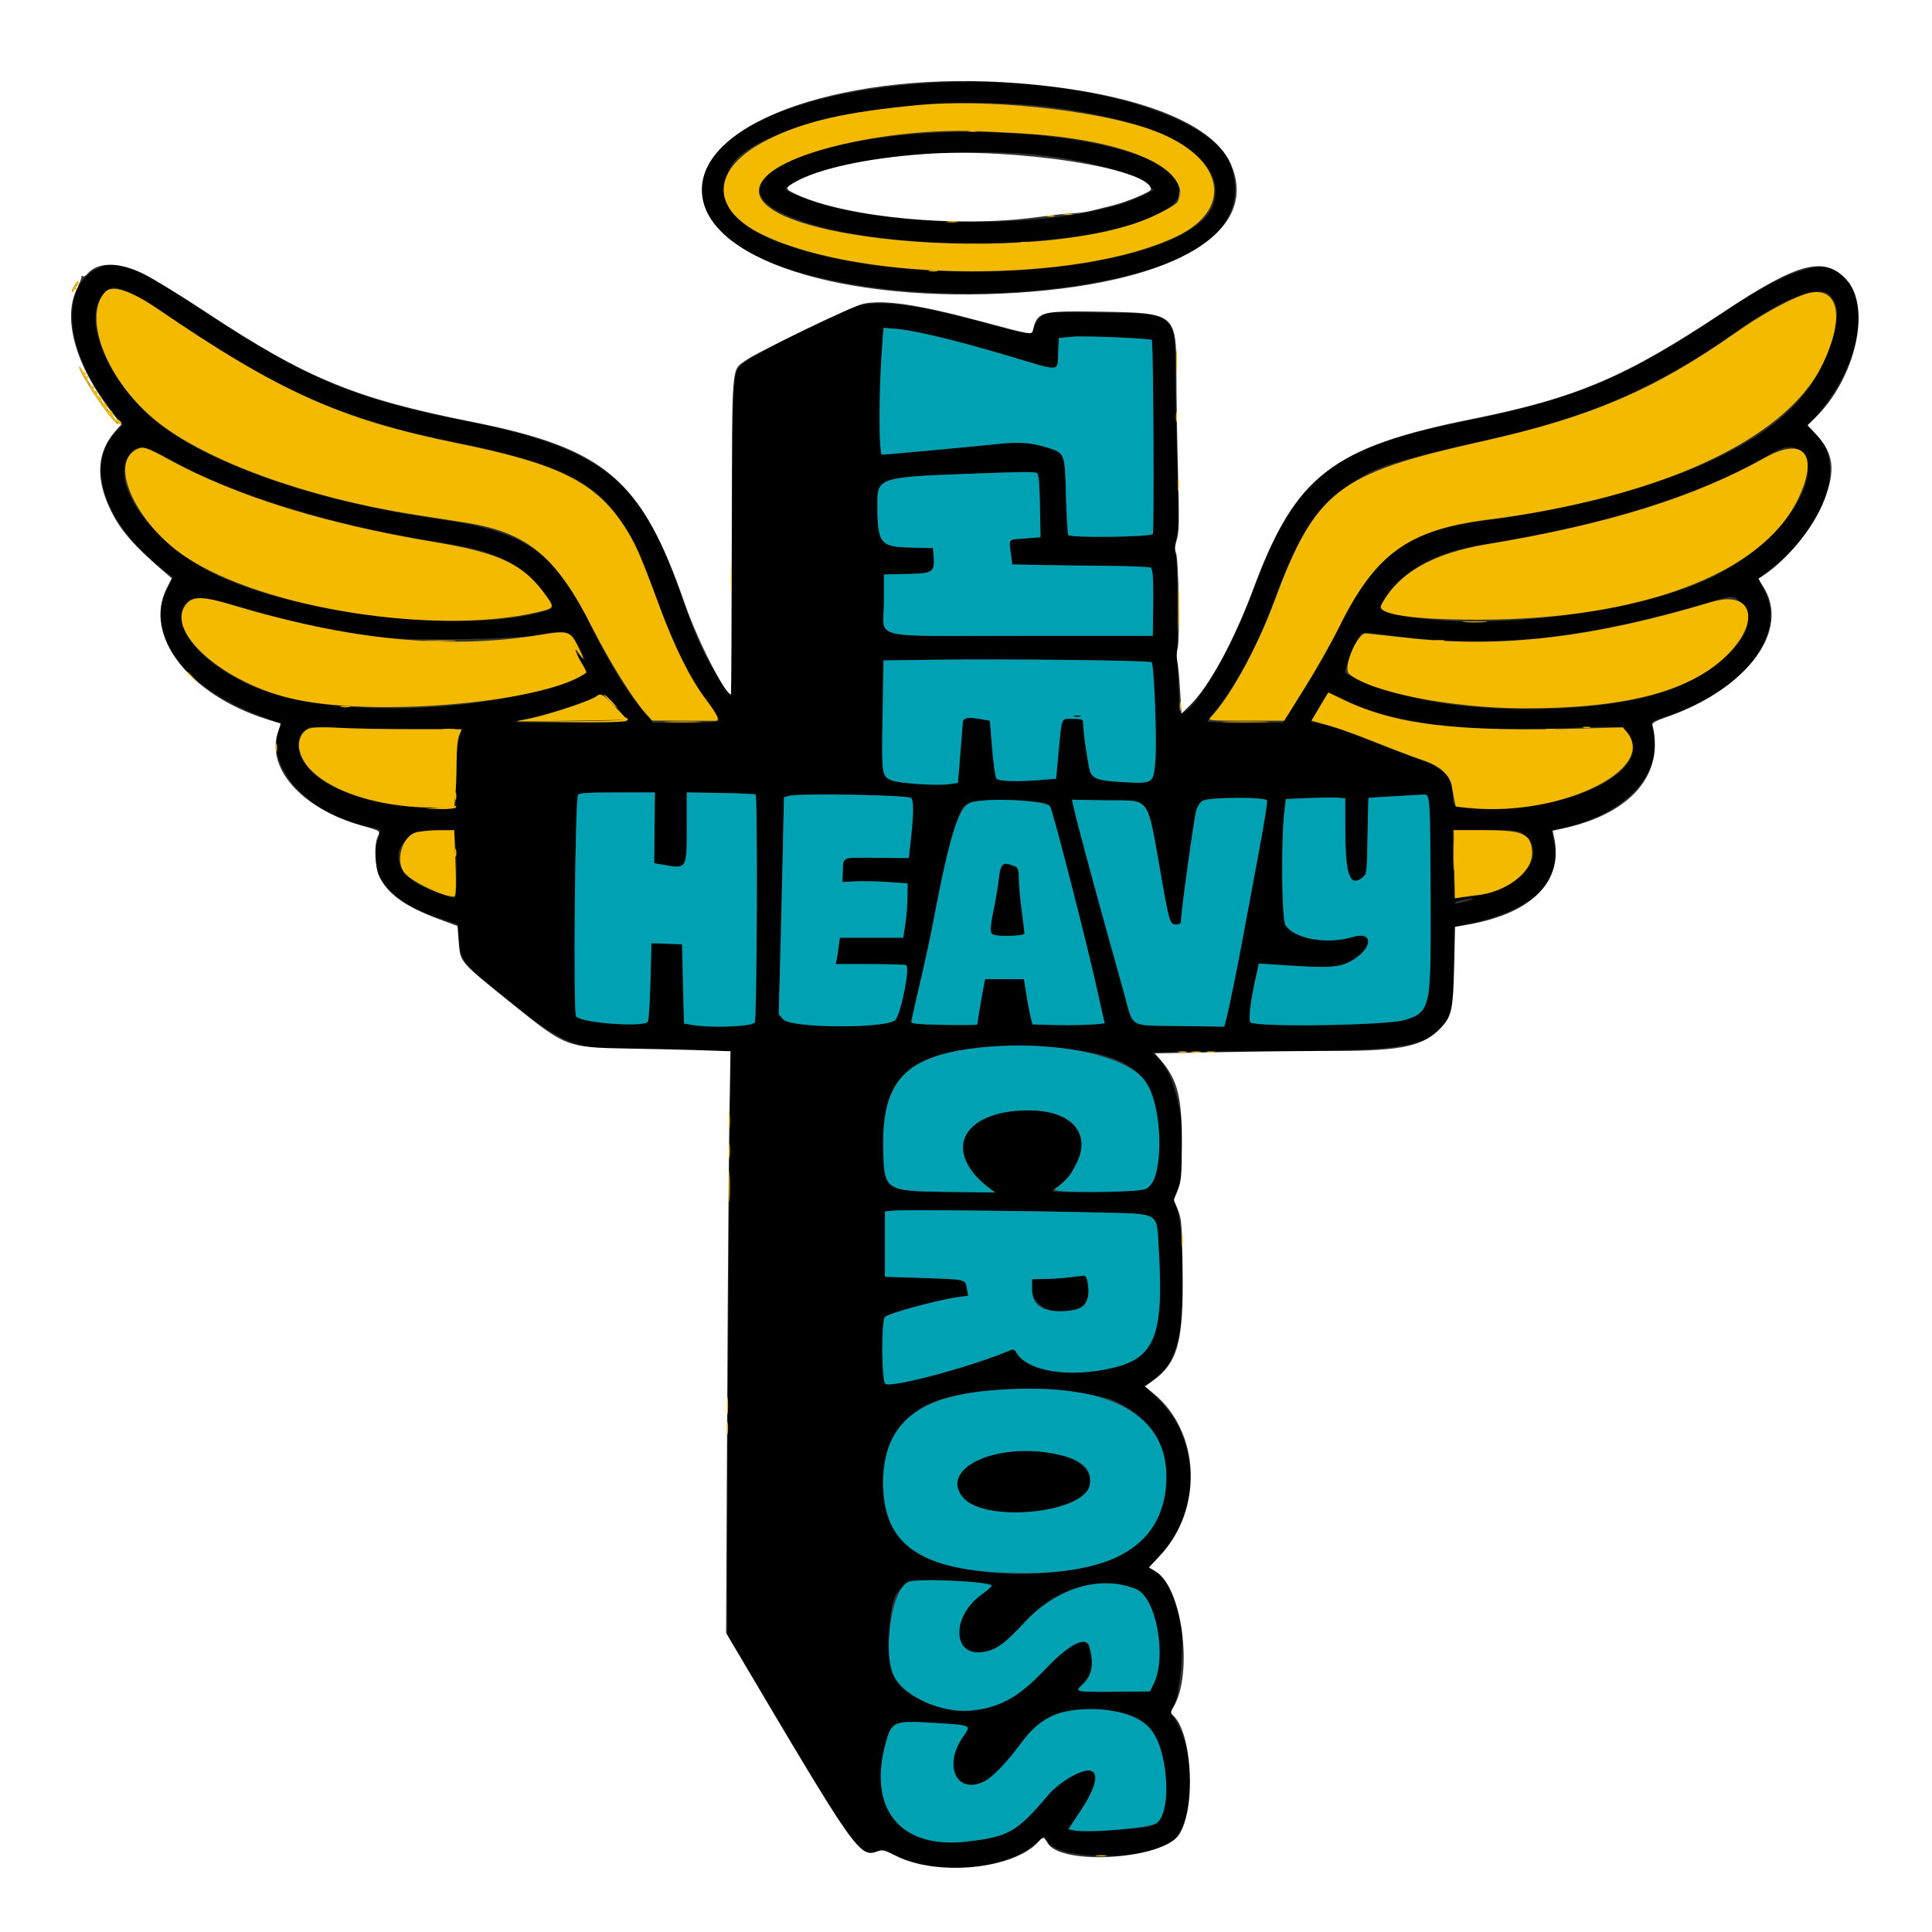 <svg id="SvgjsSvg1024" width="288px" height="288px" xmlns="http://www.w3.org/2000/svg" version="1.1" xmlns:xlink="http://www.w3.org/1999/xlink" xmlns:svgjs="http://svgjs.com/svgjs" transform="rotate(0) scale(1, 1)"><rect width="100%" height="100%" fill="#333333" stroke="none"/><defs id="SvgjsDefs1025"/><g id="SvgjsG1026"><svg xmlns="http://www.w3.org/2000/svg" xmlns:svgjs="http://svgjs.com/svgjs" xmlns:xlink="http://www.w3.org/1999/xlink" viewBox="0 0 288 288" width="288" height="288"><svg xmlns="http://www.w3.org/2000/svg" viewBox="0 0 400 400" width="288" height="288"><path fill="#000000" fill-rule="evenodd" d="M192.383 17.187 C 159.289 19.297,139.752 30.963,146.428 44.627 C 153.706 59.524,202.575 65.803,236.601 56.212 C 251.728 51.948,258.159 44.239,254.864 34.318 C 251.256 23.457,221.594 15.324,192.383 17.187 M219.513 22.445 C 242.280 25.667,254.216 33.159,251.190 42.328 C 247.275 54.190,203.359 60.277,172.042 53.299 C 153.739 49.221,146.894 43.150,151.164 34.781 C 156.097 25.111,192.245 18.587,219.513 22.445 M187.305 27.939 C 162.414 30.415,149.898 38.382,161.871 44.130 C 180.681 53.158,230.425 52.204,242.574 42.581 C 245.078 40.598,244.561 37.489,241.315 35.014 C 233.657 29.173,208.294 25.851,187.305 27.939 M217.773 32.411 C 227.118 33.711,234.806 35.977,237.497 38.224 L 238.847 39.351 236.904 40.333 C 222.065 47.833,181.677 47.837,164.746 40.341 C 161.967 39.110,161.969 39.064,164.846 37.531 C 174.056 32.622,200.742 30.040,217.773 32.411 M20.486 55.424 C 12.141 59.215,13.323 72.693,23.078 84.969 L 25.436 87.936 24.053 89.359 C 17.433 96.175,21.509 108.301,33.623 117.827 L 35.801 119.539 34.612 121.936 C 30.114 131.011,37.435 141.619,52.344 147.631 C 55.029 148.714,57.465 149.602,57.757 149.605 C 58.116 149.608,58.189 149.830,57.985 150.293 C 54.567 158.035,62.783 167.873,75.195 170.901 C 76.699 171.267,78.142 171.628,78.401 171.702 C 78.754 171.804,78.718 172.289,78.253 173.654 C 75.855 180.691,80.314 186.545,90.733 190.037 L 94.727 191.375 94.991 194.480 C 95.365 198.879,95.707 199.332,103.350 205.550 C 117.238 216.848,118.584 217.368,133.398 217.175 C 136.406 217.135,141.648 217.232,145.047 217.389 L 151.227 217.675 150.906 257.568 C 150.730 279.509,150.586 306.689,150.586 317.969 L 150.586 338.477 162.247 358.008 C 178.106 384.570,178.136 384.610,181.838 383.202 C 182.796 382.838,183.260 382.941,185.129 383.930 C 193.352 388.282,207.337 387.389,213.911 382.092 L 216.264 380.196 216.884 381.275 C 219.275 385.443,239.005 385.202,243.071 380.956 C 247.305 376.535,247.553 363.113,243.525 356.423 C 242.295 354.381,242.228 354.119,242.776 353.513 C 244.468 351.644,245.404 338.460,244.191 333.594 C 243.356 330.245,241.454 326.971,239.575 325.646 L 237.932 324.488 240.270 321.938 C 248.832 312.593,248.447 297.673,239.428 289.327 L 236.863 286.954 238.647 285.762 C 243.181 282.731,244.923 277.221,244.889 266.016 C 244.863 257.499,244.369 251.623,243.535 249.902 C 242.856 248.504,242.855 248.373,243.504 247.012 C 246.750 240.205,244.401 223.108,239.638 218.866 C 239.107 218.393,238.672 217.954,238.672 217.890 C 238.672 217.826,249.087 217.724,261.816 217.664 C 300.267 217.481,301.121 217.049,301.160 197.782 L 301.172 191.852 303.418 191.408 C 317.099 188.702,323.484 182.829,321.773 174.525 L 321.232 171.902 323.345 171.463 C 336.948 168.639,344.990 159.583,342.069 150.377 C 341.767 149.426,341.866 149.350,344.537 148.490 C 360.807 143.250,370.097 131.513,365.314 122.239 L 364.027 119.743 365.119 118.954 C 377.834 109.762,382.768 95.811,375.546 89.470 L 374.170 88.262 376.278 85.830 C 386.646 73.874,387.780 57.963,378.442 55.449 C 374.699 54.441,367.574 57.498,356.747 64.756 C 336.506 78.324,326.558 82.486,302.900 87.286 C 275.518 92.841,268.088 98.845,259.376 122.461 C 254.991 134.348,247.135 147.656,244.504 147.656 C 244.098 147.656,243.760 137.624,243.780 126.163 C 243.791 119.892,243.638 115.382,243.392 114.735 C 243.090 113.939,243.141 113.063,243.592 111.302 C 244.122 109.234,244.145 107.438,243.779 96.987 C 243.548 90.415,243.359 81.586,243.359 77.367 C 243.359 64.743,243.444 64.809,226.890 64.710 L 216.476 64.648 215.456 65.603 C 214.895 66.129,214.297 67.095,214.127 67.751 C 213.682 69.468,213.480 69.448,203.043 66.637 C 188.592 62.745,181.147 61.917,176.437 63.679 C 172.515 65.147,155.556 73.776,154.125 75.032 C 151.619 77.232,151.775 75.048,151.563 111.063 L 151.367 144.196 149.374 141.141 C 145.341 134.961,144.461 133.040,140.639 122.070 C 132.665 99.184,124.419 92.712,96.094 87.107 C 73.239 82.585,62.987 78.247,41.480 63.999 C 28.314 55.277,24.363 53.663,20.486 55.424 M27.660 60.968 C 29.016 61.585,31.564 63.086,33.324 64.303 C 56.904 80.608,70.231 86.605,93.555 91.406 C 122.314 97.326,127.790 101.400,135.528 122.632 C 139.676 134.014,142.689 140.314,145.908 144.337 C 147.507 146.335,148.825 148.495,148.827 149.121 C 148.828 149.493,147.213 149.609,142.051 149.609 L 135.273 149.609 133.331 147.363 C 129.598 143.049,125.799 136.769,121.187 127.291 C 114.914 114.401,108.193 109.943,91.481 107.586 C 66.144 104.013,43.662 96.339,32.633 87.499 C 21.856 78.861,16.412 65.008,21.960 60.340 C 23.300 59.213,23.968 59.286,27.660 60.968 M379.030 61.315 C 380.880 63.513,380.785 65.837,378.576 72.411 C 375.029 82.966,365.993 90.761,349.609 97.401 C 340.231 101.202,320.442 106.216,309.961 107.446 C 291.356 109.631,285.188 113.980,276.757 130.859 C 274.001 136.377,272.335 139.223,267.324 146.973 L 265.619 149.609 257.809 149.609 C 253.514 149.609,250.000 149.507,250.000 149.382 C 250.000 149.257,250.595 148.422,251.322 147.527 C 256.075 141.672,260.389 133.635,263.832 124.219 C 268.398 111.733,272.385 105.398,278.368 101.120 C 284.886 96.460,286.003 96.092,311.426 90.240 C 329.350 86.114,344.067 79.570,358.527 69.296 C 369.588 61.438,376.779 58.639,379.030 61.315 M194.233 69.701 C 197.399 70.444,204.147 72.297,209.229 73.818 C 219.760 76.971,218.900 77.038,219.082 73.045 L 219.221 69.981 222.097 69.711 C 224.501 69.486,238.210 70.064,238.479 70.401 C 238.790 70.793,238.985 110.062,238.678 110.547 C 238.275 111.183,221.818 111.401,221.195 110.778 C 221.032 110.615,220.811 106.999,220.703 102.742 C 220.481 93.925,220.457 93.860,217.187 92.773 C 214.057 91.734,211.322 91.464,207.617 91.830 C 198.221 92.758,183.275 94.141,182.633 94.141 C 181.895 94.141,181.928 80.477,182.688 70.944 L 182.934 67.864 185.705 68.107 C 187.229 68.240,191.067 68.957,194.233 69.701 M35.520 95.293 C 49.214 102.865,69.939 109.095,93.359 112.679 C 102.743 114.114,108.422 117.054,112.631 122.653 C 114.866 125.627,114.879 125.920,112.793 126.547 C 96.703 131.378,60.462 127.151,43.712 118.490 C 31.727 112.293,23.280 100.893,26.318 95.018 C 27.956 91.850,29.371 91.892,35.520 95.293 M373.361 94.141 C 377.399 100.099,367.672 113.179,354.488 119.521 C 338.909 127.016,307.062 130.876,289.881 127.352 C 285.129 126.378,285.064 126.294,286.924 123.593 C 290.957 117.738,297.474 114.240,307.227 112.696 C 332.038 108.769,352.112 102.460,366.291 94.131 C 369.823 92.057,371.951 92.060,373.361 94.141 M214.727 97.967 C 215.053 98.174,215.232 100.239,215.313 104.747 L 215.430 111.228 212.345 111.466 C 208.619 111.753,208.891 111.491,209.263 114.428 L 209.570 116.849 214.453 116.965 C 217.139 117.029,223.467 117.108,228.516 117.140 C 233.564 117.173,237.935 117.351,238.228 117.537 C 238.752 117.869,238.849 120.108,238.715 128.809 L 238.672 131.641 211.376 131.641 C 179.202 131.641,183.008 132.579,183.008 124.647 L 183.008 118.945 187.807 118.836 C 193.252 118.711,193.534 118.517,193.281 115.062 L 193.164 113.477 188.429 113.367 C 182.152 113.222,181.649 112.533,181.643 104.079 C 181.639 99.027,182.371 98.782,199.414 98.132 C 212.030 97.650,214.193 97.627,214.727 97.967 M360.593 124.954 C 364.923 129.284,358.399 137.526,346.760 142.430 C 335.771 147.060,311.821 148.242,295.117 144.978 C 288.711 143.727,278.505 140.145,278.520 139.154 C 278.541 137.729,281.198 131.570,282.007 131.070 C 282.217 130.940,285.164 131.193,288.557 131.632 C 309.502 134.340,328.237 132.310,354.688 124.464 C 358.970 123.194,358.820 123.181,360.593 124.954 M48.012 125.160 C 61.272 129.063,70.791 131.125,79.790 132.043 C 86.153 132.692,106.841 132.325,111.133 131.486 C 117.432 130.254,118.180 130.487,120.073 134.264 C 121.281 136.676,121.358 137.263,120.300 135.992 C 119.234 134.713,119.342 135.428,120.498 137.305 C 121.778 139.383,121.870 139.221,118.652 140.550 C 100.845 147.903,67.955 148.768,52.734 142.283 C 42.598 137.965,36.243 130.970,37.898 125.955 C 38.750 123.373,41.266 123.175,48.012 125.160 M238.423 137.109 C 238.964 137.627,239.554 153.301,239.194 157.590 C 238.798 162.286,238.804 162.282,232.292 161.913 C 227.743 161.655,226.607 161.333,225.824 160.080 C 225.409 159.414,224.273 151.885,224.231 149.512 C 224.221 148.946,223.852 148.828,222.088 148.828 C 219.604 148.828,219.869 148.162,219.112 156.294 L 218.654 161.222 215.713 161.470 C 210.747 161.890,206.784 161.776,206.305 161.199 C 206.068 160.914,205.665 158.103,205.409 154.954 L 204.943 149.229 203.546 148.967 C 200.466 148.389,199.421 148.549,199.338 149.609 C 199.296 150.146,199.054 153.171,198.800 156.331 L 198.340 162.076 196.557 162.343 C 194.016 162.725,186.142 162.205,184.582 161.554 C 182.557 160.707,182.525 160.472,182.725 148.151 L 182.912 136.731 193.311 136.595 C 208.444 136.397,238.030 136.734,238.423 137.109 M278.784 145.044 C 288.210 149.763,303.514 151.694,324.077 150.758 C 336.732 150.183,336.722 150.181,337.867 153.420 C 340.460 160.758,323.039 168.375,305.751 167.463 C 300.982 167.211,300.802 167.109,300.779 164.648 C 300.744 160.957,298.906 158.989,293.879 157.261 C 292.411 156.756,288.926 155.426,286.133 154.304 C 279.740 151.736,275.185 150.166,273.103 149.814 C 272.213 149.664,271.484 149.485,271.484 149.417 C 271.484 149.202,274.269 144.356,274.673 143.869 C 275.106 143.347,275.779 143.539,278.784 145.044 M127.685 146.429 C 128.991 147.902,129.947 149.220,129.808 149.358 C 129.670 149.496,124.372 149.609,118.034 149.609 C 111.696 149.609,106.589 149.531,106.684 149.435 C 106.780 149.340,108.208 148.983,109.857 148.642 C 113.350 147.920,120.680 145.553,122.656 144.508 C 124.748 143.402,125.131 143.548,127.685 146.429 M222.363 148.316 C 222.739 148.414,223.354 148.414,223.730 148.316 C 224.106 148.218,223.799 148.138,223.047 148.138 C 222.295 148.138,221.987 148.218,222.363 148.316 M86.056 150.935 C 94.812 150.897,95.719 150.953,95.486 151.521 C 94.750 153.310,94.560 155.044,94.453 160.938 L 94.336 167.383 89.875 167.308 C 78.618 167.119,68.942 164.217,64.390 159.665 C 61.042 156.318,60.884 151.968,64.063 150.638 C 64.385 150.503,67.285 150.524,70.508 150.685 C 73.730 150.845,80.727 150.958,86.056 150.935 M135.520 171.387 L 135.449 178.711 136.963 178.981 C 142.296 179.934,142.188 180.098,142.188 171.061 L 142.188 164.061 149.200 164.173 C 153.056 164.234,156.313 164.386,156.437 164.510 C 156.888 164.961,156.722 210.837,156.266 211.689 C 155.805 212.550,147.102 212.876,143.164 212.178 L 141.602 211.902 141.406 203.705 L 141.211 195.508 138.042 195.395 L 134.873 195.283 134.670 203.012 C 134.558 207.264,134.330 211.074,134.163 211.479 C 133.637 212.759,120.678 211.861,119.264 210.447 C 118.662 209.845,119.055 165.540,119.671 164.544 C 119.890 164.188,122.014 164.063,127.779 164.063 L 135.591 164.063 135.520 171.387 M188.680 165.234 C 189.176 166.019,189.156 168.483,188.613 173.494 L 188.163 177.652 181.614 177.596 C 174.102 177.531,174.598 177.341,174.494 180.324 L 174.414 182.617 177.132 182.478 C 178.627 182.402,181.659 182.463,183.870 182.614 L 187.891 182.888 187.891 185.569 C 187.891 187.043,187.693 189.575,187.453 191.195 L 187.014 194.141 180.445 194.141 L 173.876 194.141 173.635 195.996 C 173.503 197.017,173.313 198.247,173.213 198.730 L 173.032 199.609 180.039 199.609 C 183.892 199.609,187.291 199.703,187.590 199.818 C 188.444 200.146,186.662 209.406,185.418 211.108 C 184.044 212.987,163.819 212.932,162.153 211.044 L 161.220 209.987 161.524 198.841 C 161.690 192.711,161.934 182.605,162.066 176.384 L 162.305 165.073 163.281 164.787 C 165.322 164.190,188.276 164.594,188.680 165.234 M295.864 165.527 C 296.391 168.063,296.298 204.066,295.759 206.164 C 295.092 208.758,293.567 210.328,290.897 211.168 C 287.350 212.283,260.605 212.721,258.938 211.690 C 258.402 211.359,258.851 207.457,260.032 202.188 L 260.636 199.493 265.767 199.831 C 275.089 200.446,277.243 200.321,279.619 199.025 C 284.234 196.509,284.556 192.645,280.038 193.999 C 274.743 195.586,268.006 194.401,266.146 191.555 C 265.369 190.364,265.202 174.368,265.902 168.164 L 266.211 165.430 270.898 165.234 C 273.477 165.127,276.245 165.094,277.051 165.160 L 278.516 165.282 278.538 172.192 C 278.567 181.259,279.510 183.759,282.110 181.656 C 282.984 180.949,283.011 180.725,283.135 173.082 C 283.205 168.766,283.293 165.214,283.330 165.190 C 283.368 165.165,285.684 165.019,288.477 164.865 C 291.270 164.711,294.024 164.556,294.598 164.519 C 295.445 164.466,295.683 164.655,295.864 165.527 M262.333 165.752 C 262.442 166.037,261.723 170.563,260.736 175.811 C 259.749 181.058,258.344 188.604,257.615 192.578 C 256.232 200.121,254.528 208.506,253.859 211.066 L 253.469 212.562 244.331 212.434 C 233.578 212.282,234.738 212.929,232.826 206.010 C 232.001 203.027,230.686 198.301,229.902 195.508 C 226.953 184.992,223.124 170.802,222.543 168.238 L 221.941 165.577 229.170 165.699 C 238.509 165.856,237.340 164.118,240.645 182.755 C 242.100 190.961,242.249 191.406,243.545 191.406 C 244.335 191.406,244.531 191.213,244.531 190.435 C 244.531 188.686,247.270 168.978,247.694 167.677 C 248.425 165.432,249.094 165.234,255.959 165.234 C 260.725 165.234,262.179 165.352,262.333 165.752 M213.252 165.881 C 216.356 166.101,216.935 166.254,217.410 166.980 C 218.030 167.925,225.535 197.263,227.360 205.874 C 228.010 208.937,228.627 211.582,228.731 211.751 C 228.951 212.107,222.501 212.356,217.312 212.193 L 213.758 212.081 213.356 210.435 C 213.135 209.530,212.740 207.427,212.478 205.762 L 212.002 202.734 207.982 202.734 L 203.962 202.734 203.552 204.785 C 203.171 206.690,202.353 211.666,202.347 212.109 C 202.346 212.217,199.268 212.253,195.508 212.190 C 190.498 212.105,188.672 211.949,188.672 211.604 C 188.672 211.345,189.443 207.881,190.385 203.906 C 191.327 199.932,192.481 194.658,192.950 192.188 C 195.554 178.451,198.018 168.859,199.412 167.030 C 200.393 165.742,205.419 165.325,213.252 165.881 M94.277 174.512 C 94.648 178.439,94.583 185.938,94.178 185.938 C 93.321 185.938,88.138 183.974,86.571 183.057 C 79.557 178.946,82.023 171.877,90.471 171.876 L 94.028 171.875 94.277 174.512 M315.332 172.649 C 321.096 177.183,314.454 184.751,303.866 185.713 L 301.287 185.947 301.034 182.954 C 300.895 181.307,300.781 178.141,300.781 175.918 L 300.781 171.875 307.565 171.875 C 313.735 171.875,314.437 171.945,315.332 172.649 M206.846 181.543 C 206.694 182.993,206.234 185.825,205.824 187.836 C 204.917 192.281,204.896 193.206,205.696 193.513 C 206.918 193.982,212.110 193.778,212.106 193.262 C 212.104 192.993,211.844 190.840,211.528 188.477 C 211.212 186.113,210.949 183.165,210.945 181.924 C 210.931 177.735,207.280 177.396,206.846 181.543 M303.711 186.551 C 301.560 187.149,300.918 187.233,301.282 186.869 C 301.591 186.560,303.867 186.019,304.883 186.012 C 305.313 186.010,304.785 186.252,303.711 186.551 M221.875 217.232 C 235.948 219.078,240.137 223.664,239.766 236.821 C 239.483 246.854,239.900 246.536,226.758 246.745 C 217.701 246.888,217.415 246.870,218.343 246.201 C 223.083 242.781,225.064 237.986,223.227 234.375 C 219.170 226.398,198.043 229.597,199.384 237.985 C 199.843 240.857,201.809 243.732,204.883 246.026 L 206.055 246.900 196.484 246.781 C 183.280 246.616,183.099 246.504,182.869 238.401 C 182.446 223.524,187.448 218.372,203.844 216.791 C 207.694 216.420,217.513 216.660,221.875 217.232 M227.292 251.036 C 240.382 251.357,239.430 250.799,239.895 258.426 C 240.987 276.355,239.181 281.095,230.461 283.185 C 221.393 285.358,212.568 283.930,210.344 279.928 C 209.967 279.251,209.861 279.247,208.432 279.843 C 200.613 283.110,184.510 287.384,183.314 286.510 C 182.536 285.941,182.420 274.119,183.178 272.703 C 183.555 271.998,194.086 269.136,198.569 268.520 L 200.459 268.260 200.199 266.845 C 199.828 264.824,200.171 264.910,191.309 264.609 L 183.203 264.333 183.203 257.580 L 183.203 250.826 184.863 250.648 C 186.816 250.438,212.541 250.673,227.292 251.036 M221.289 264.468 C 220.000 264.628,217.759 264.778,216.309 264.801 L 213.672 264.844 213.672 266.957 C 213.672 271.060,220.323 273.271,224.137 270.436 C 225.723 269.257,225.852 263.984,224.292 264.120 C 223.930 264.152,222.578 264.308,221.289 264.468 M223.242 288.304 C 226.752 288.817,229.449 289.439,230.772 290.042 C 246.270 297.107,244.709 318.446,228.320 323.558 C 213.915 328.051,192.645 325.730,186.918 319.040 C 179.820 310.748,182.065 296.343,191.261 291.175 C 197.064 287.914,211.630 286.606,223.242 288.304 M206.296 301.032 C 199.603 302.349,196.403 306.507,199.371 310.033 C 203.894 315.409,224.701 313.304,225.642 307.376 C 226.489 302.048,216.981 298.931,206.296 301.032 M199.524 327.502 C 206.229 328.123,206.123 328.047,203.203 330.149 C 196.899 334.687,197.148 343.056,203.556 342.031 C 206.294 341.593,207.873 340.452,212.294 335.718 C 218.880 328.664,228.010 326.009,235.260 329.038 C 239.388 330.763,241.627 342.977,238.852 348.633 L 238.086 350.195 230.566 350.255 C 222.618 350.319,222.469 350.286,224.061 348.799 C 226.125 346.870,226.558 344.548,225.531 340.918 C 224.871 338.582,221.359 340.377,216.448 345.560 C 208.128 354.339,200.328 356.370,191.119 352.156 C 185.422 349.549,184.180 347.415,184.180 340.234 C 184.180 327.614,185.841 326.235,199.524 327.502 M230.755 354.297 C 237.762 355.208,240.977 359.443,241.318 368.217 C 241.586 375.099,240.548 377.724,237.329 378.302 C 234.944 378.731,223.556 379.224,222.310 378.953 L 221.198 378.711 223.880 374.665 C 226.730 370.366,227.538 367.255,225.962 366.650 C 224.309 366.016,219.442 368.764,216.911 371.762 C 210.547 379.302,208.791 380.295,200.083 381.285 C 186.425 382.836,179.632 374.571,183.360 360.938 C 184.605 356.385,185.030 356.202,193.177 356.696 C 201.281 357.187,201.138 357.123,199.431 359.521 C 195.149 365.537,198.082 371.721,203.827 368.791 C 205.581 367.895,208.447 364.909,211.408 360.892 C 215.934 354.750,220.985 353.028,230.755 354.297 " class="svgShape color5d13e7-1 selectable"/><path fill="#ffffff00" fill-rule="evenodd" d="M0.000 200.000 L 0.000 400.000 200.000 400.000 L 400.000 400.000 400.000 200.000 L 400.000 0.000 200.000 0.000 L 0.000 0.000 0.000 200.000 M210.566 17.206 C 234.525 19.070,250.862 25.201,254.751 33.789 C 261.085 47.779,243.652 58.437,210.918 60.589 C 174.369 62.992,145.313 53.560,145.313 39.295 C 145.313 24.854,175.879 14.507,210.566 17.206 M191.406 31.884 C 179.460 32.740,169.347 34.944,164.551 37.738 C 162.402 38.989,162.443 39.145,165.244 40.403 C 175.624 45.061,198.389 47.172,214.578 44.978 C 217.976 44.518,221.492 44.138,222.390 44.135 C 223.289 44.131,225.078 43.860,226.367 43.531 C 227.656 43.203,229.414 42.764,230.273 42.557 C 233.207 41.849,238.281 39.734,238.281 39.218 C 238.281 34.916,210.268 30.532,191.406 31.884 M29.620 56.633 C 31.483 57.526,37.490 61.216,42.969 64.832 C 63.463 78.360,73.566 82.517,97.552 87.296 C 125.384 92.840,132.766 99.121,141.751 124.901 C 144.455 132.659,150.095 143.750,151.336 143.750 C 151.399 143.750,151.474 129.070,151.502 111.128 C 151.558 74.730,151.402 76.796,154.256 74.697 C 156.665 72.925,176.527 63.344,178.747 62.883 C 182.987 62.003,190.081 63.046,202.539 66.381 C 214.338 69.540,213.586 69.426,213.915 68.094 C 214.792 64.532,215.691 64.307,228.138 64.531 C 243.507 64.808,243.546 64.841,243.568 77.734 C 243.576 82.139,243.723 91.191,243.895 97.852 C 244.155 107.907,244.113 110.263,243.649 111.741 C 243.247 113.023,243.201 113.787,243.484 114.475 C 244.033 115.808,244.322 132.289,243.828 134.077 C 243.598 134.911,243.565 136.126,243.750 136.992 C 243.924 137.808,244.190 140.560,244.340 143.107 L 244.613 147.738 246.318 146.065 C 250.423 142.036,255.407 132.863,259.594 121.631 C 268.242 98.428,275.819 92.585,304.841 86.736 C 326.509 82.369,336.503 78.106,357.000 64.488 C 372.290 54.330,377.706 52.915,382.273 57.885 C 387.569 63.650,384.139 78.541,375.640 86.682 L 374.251 88.012 376.155 90.095 C 379.652 93.921,380.059 97.426,377.715 103.505 C 375.389 109.537,369.602 116.468,364.131 119.774 C 364.061 119.816,364.446 120.525,364.987 121.351 C 370.917 130.403,361.731 142.744,344.717 148.583 C 342.940 149.193,342.037 149.701,342.120 150.044 C 344.622 160.361,337.732 168.398,323.725 171.503 L 321.473 172.002 321.772 173.403 C 323.705 182.473,317.213 189.068,304.047 191.410 L 301.258 191.907 301.066 199.957 C 300.851 208.944,300.580 210.294,298.533 212.559 C 294.915 216.564,290.490 217.578,276.626 217.579 C 271.112 217.579,260.416 217.695,252.855 217.837 L 239.109 218.094 240.464 219.677 C 243.836 223.617,244.737 227.292,244.690 236.914 C 244.658 243.429,244.555 244.586,243.849 246.387 L 243.044 248.437 243.875 250.488 C 244.635 252.363,244.718 253.419,244.843 262.792 C 245.044 277.895,243.906 282.101,238.573 285.964 L 237.080 287.046 238.881 288.542 C 248.562 296.586,249.163 312.464,240.152 322.096 L 237.879 324.526 239.231 325.323 C 244.743 328.575,247.121 346.371,242.981 353.388 C 242.353 354.451,242.325 354.706,242.792 355.093 C 246.810 358.428,247.687 374.228,244.163 379.784 C 240.882 384.959,219.720 386.363,216.902 381.593 C 216.107 380.247,215.962 380.225,215.002 381.307 C 209.952 386.997,193.993 388.572,185.447 384.225 C 183.174 383.068,182.655 382.940,181.707 383.298 C 177.987 384.702,177.133 383.485,152.212 341.285 L 150.323 338.086 150.560 290.430 C 150.690 264.219,150.897 237.120,151.020 230.211 L 151.243 217.648 144.860 217.447 C 141.349 217.337,134.609 217.175,129.883 217.088 C 117.325 216.856,117.146 216.787,106.009 207.813 C 94.927 198.884,95.304 199.327,94.960 194.801 L 94.727 191.726 90.820 190.276 C 83.914 187.711,80.297 185.126,78.542 181.500 C 77.620 179.595,77.421 174.944,78.188 173.259 C 78.768 171.986,78.885 172.066,74.781 170.900 C 62.364 167.372,54.932 158.920,57.617 151.382 C 57.920 150.531,58.132 149.821,58.088 149.803 C 58.044 149.786,56.756 149.381,55.225 148.903 C 39.117 143.871,29.642 131.531,34.473 121.875 L 35.548 119.727 34.473 118.806 C 27.924 113.199,25.142 110.074,23.119 106.055 C 19.707 99.274,19.959 93.725,23.880 89.258 L 25.099 87.870 23.345 85.634 C 15.732 75.931,12.890 66.147,15.873 59.912 C 16.476 58.650,16.927 57.472,16.874 57.295 C 16.821 57.118,16.938 57.072,17.134 57.193 C 17.329 57.314,17.729 57.124,18.022 56.770 C 20.138 54.213,24.464 54.162,29.620 56.633 M15.712 59.350 C 15.350 59.980,14.983 60.425,14.896 60.339 C 14.725 60.167,15.926 58.203,16.202 58.203 C 16.294 58.203,16.074 58.719,15.712 59.350 M21.356 83.507 C 24.833 88.079,24.919 88.207,24.037 87.500 C 22.293 86.102,16.385 77.145,16.415 75.944 C 16.420 75.747,17.021 76.695,17.752 78.050 C 18.482 79.404,20.104 81.860,21.356 83.507 " class="svgShape colorf6f6f6-2 selectable"/><path fill="#f3ba00" fill-rule="evenodd" d="M190.234 21.738 C 174.919 23.184,166.558 25.103,158.955 28.918 C 147.163 34.834,146.742 43.218,157.964 48.625 C 178.579 58.558,223.354 58.712,243.655 48.921 C 256.119 42.910,253.106 31.799,237.600 26.593 C 225.910 22.669,204.083 20.432,190.234 21.738 M210.547 27.559 C 229.941 28.553,243.290 33.264,244.341 39.485 C 244.690 41.548,244.025 42.207,239.258 44.525 C 215.613 56.018,146.961 49.431,158.402 36.767 C 163.586 31.029,185.404 26.357,203.125 27.191 C 204.736 27.267,208.076 27.432,210.547 27.559 M220.215 44.416 C 220.698 44.509,221.489 44.509,221.973 44.416 C 222.456 44.323,222.061 44.247,221.094 44.247 C 220.127 44.247,219.731 44.323,220.215 44.416 M216.704 44.808 C 217.190 44.901,217.893 44.897,218.266 44.800 C 218.640 44.702,218.242 44.625,217.383 44.630 C 216.523 44.634,216.218 44.714,216.704 44.808 M196.197 45.983 C 196.791 46.073,197.669 46.071,198.150 45.978 C 198.630 45.885,198.145 45.812,197.070 45.815 C 195.996 45.818,195.603 45.894,196.197 45.983 M15.386 59.192 C 15.029 59.736,14.850 60.292,14.986 60.429 C 15.123 60.565,15.234 60.462,15.234 60.198 C 15.234 59.935,15.408 59.827,15.621 59.958 C 15.850 60.100,15.902 59.925,15.749 59.527 C 15.595 59.123,15.648 58.953,15.884 59.098 C 16.100 59.232,16.276 59.085,16.276 58.772 C 16.276 57.985,16.132 58.052,15.386 59.192 M21.751 60.469 C 16.950 65.773,22.277 79.067,32.483 87.251 C 42.673 95.421,63.500 103.007,85.156 106.436 C 88.701 106.997,93.756 107.795,96.389 108.209 C 109.211 110.225,115.129 115.136,122.657 130.007 C 126.179 136.966,131.063 144.800,133.709 147.736 L 135.014 149.184 141.237 149.219 C 144.660 149.238,147.752 149.246,148.108 149.236 C 149.107 149.209,148.644 148.183,146.072 144.727 C 142.861 140.410,139.615 133.892,136.541 125.586 C 132.397 114.387,131.577 112.516,129.245 108.951 C 123.270 99.814,115.658 96.018,94.860 91.805 C 70.621 86.895,57.838 81.167,32.464 63.847 C 26.996 60.115,23.164 58.906,21.751 60.469 M373.221 61.076 C 369.587 62.427,364.324 65.388,359.404 68.849 C 342.486 80.749,329.442 86.335,306.715 91.413 C 276.849 98.086,272.371 101.550,263.804 124.609 C 260.233 134.222,254.435 144.728,250.566 148.597 C 249.997 149.166,250.627 149.219,257.915 149.219 L 265.885 149.219 270.281 142.134 C 272.699 138.237,275.856 132.656,277.295 129.732 C 284.701 114.686,291.652 109.671,307.980 107.593 C 343.427 103.081,369.357 91.191,377.090 75.901 C 382.423 65.356,380.592 58.336,373.221 61.076 M243.502 74.805 C 243.503 76.953,243.569 77.782,243.648 76.647 C 243.727 75.512,243.726 73.754,243.646 72.741 C 243.566 71.728,243.501 72.656,243.502 74.805 M16.420 75.944 C 16.376 77.088,22.554 86.512,23.900 87.352 C 24.841 87.940,25.490 87.895,24.978 87.278 C 24.726 86.975,24.383 86.812,24.215 86.916 C 23.925 87.096,23.368 86.186,23.258 85.352 C 23.230 85.137,22.995 85.005,22.736 85.059 C 22.477 85.112,22.244 84.980,22.217 84.766 C 22.190 84.551,22.138 84.155,22.101 83.887 C 22.065 83.618,21.823 83.442,21.564 83.496 C 21.139 83.584,20.925 83.100,21.047 82.324 C 21.073 82.163,20.874 82.075,20.605 82.129 C 20.337 82.183,20.140 81.926,20.169 81.558 C 20.197 81.191,20.022 80.927,19.778 80.972 C 19.535 81.018,19.360 80.749,19.389 80.375 C 19.419 80.002,19.296 79.787,19.116 79.898 C 18.657 80.181,17.874 78.595,18.206 78.057 C 18.387 77.765,18.304 77.723,17.963 77.933 C 17.575 78.173,17.516 78.069,17.728 77.517 C 17.883 77.113,17.878 76.914,17.717 77.075 C 17.555 77.236,17.201 76.967,16.929 76.477 C 16.657 75.987,16.428 75.747,16.420 75.944 M243.466 86.328 C 243.466 87.295,243.542 87.690,243.635 87.207 C 243.728 86.724,243.728 85.933,243.635 85.449 C 243.542 84.966,243.466 85.361,243.466 86.328 M28.079 93.165 C 22.536 96.177,28.280 108.503,38.372 115.253 C 54.484 126.030,90.476 131.675,111.429 126.711 C 114.684 125.940,114.775 125.799,113.338 123.734 C 108.525 116.817,103.780 114.519,89.356 112.116 C 67.187 108.422,48.800 102.685,34.961 95.143 C 29.932 92.402,29.638 92.318,28.079 93.165 M365.430 94.764 C 350.601 103.028,332.980 108.512,307.813 112.697 C 296.588 114.563,289.379 118.718,285.982 125.280 C 284.977 127.220,292.483 128.326,306.445 128.298 C 339.518 128.231,364.481 118.886,372.046 103.739 C 376.752 94.318,373.688 90.161,365.430 94.764 M151.321 119.727 C 151.322 122.305,151.385 123.309,151.461 121.957 C 151.538 120.606,151.537 118.497,151.460 117.270 C 151.383 116.043,151.320 117.148,151.321 119.727 M38.849 124.787 C 33.351 130.286,46.372 141.794,61.604 144.899 C 79.224 148.489,113.466 145.252,121.404 139.245 C 121.468 139.196,120.985 138.249,120.330 137.140 C 119.016 134.910,118.692 133.495,119.922 135.352 C 121.055 137.062,120.875 136.256,119.529 133.590 C 118.059 130.677,117.526 130.520,112.121 131.405 C 92.797 134.568,72.418 132.591,47.731 125.158 C 42.328 123.531,40.194 123.442,38.849 124.787 M354.297 124.652 C 329.735 132.047,310.825 134.267,291.211 132.057 C 287.129 131.597,283.364 131.183,282.845 131.138 C 281.007 130.976,277.922 138.309,279.321 139.513 C 283.736 143.313,300.407 146.606,315.430 146.646 C 336.072 146.701,349.590 143.259,357.179 136.016 C 364.728 128.811,363.008 122.029,354.297 124.652 M274.493 144.237 C 274.204 144.721,273.419 146.036,272.748 147.159 L 271.528 149.200 273.166 149.647 C 276.950 150.677,279.051 151.412,285.352 153.906 C 289.004 155.352,293.190 156.929,294.655 157.410 C 298.034 158.519,300.210 160.464,300.574 162.699 C 300.714 163.556,300.956 164.873,301.111 165.625 L 301.395 166.992 304.311 167.285 C 322.782 169.139,343.096 159.442,336.913 151.722 L 336.003 150.586 329.428 150.781 C 301.131 151.622,288.657 150.112,277.256 144.465 L 275.019 143.358 274.493 144.237 M123.613 144.089 C 122.513 145.095,112.518 148.346,108.456 149.020 C 107.629 149.157,107.013 149.302,107.089 149.342 C 107.165 149.381,112.324 149.326,118.555 149.219 L 129.883 149.023 127.379 146.387 C 124.902 143.777,124.334 143.430,123.613 144.089 M64.133 150.810 C 62.549 151.296,61.603 153.199,61.975 155.151 C 63.259 161.899,75.495 167.188,89.826 167.188 L 94.028 167.188 94.277 164.551 C 94.414 163.101,94.527 160.019,94.528 157.702 C 94.530 155.064,94.728 153.021,95.057 152.234 L 95.582 150.977 85.389 150.977 C 79.782 150.977,72.998 150.850,70.313 150.694 C 67.268 150.519,64.941 150.562,64.133 150.810 M85.965 172.385 C 83.145 173.367,81.820 178.448,83.778 180.775 C 85.330 182.619,92.238 185.862,94.032 185.588 C 94.430 185.527,94.482 183.366,94.236 177.051 L 94.035 171.875 90.670 171.897 C 88.819 171.909,86.702 172.129,85.965 172.385 M301.091 178.937 L 301.206 186.000 302.811 185.729 C 303.694 185.580,305.008 185.403,305.732 185.336 C 311.668 184.784,317.188 180.651,317.188 176.758 C 317.188 172.681,315.562 171.875,307.344 171.875 L 300.977 171.874 301.091 178.937 M246.777 217.854 C 247.261 217.947,248.052 217.947,248.535 217.854 C 249.019 217.761,248.623 217.685,247.656 217.685 C 246.689 217.685,246.294 217.761,246.777 217.854 M150.913 232.031 C 150.913 233.643,150.982 234.302,151.066 233.496 C 151.150 232.690,151.150 231.372,151.066 230.566 C 150.982 229.761,150.913 230.420,150.913 232.031 M150.906 238.281 C 150.906 239.678,150.977 240.249,151.064 239.551 C 151.150 238.853,151.150 237.710,151.064 237.012 C 150.977 236.313,150.906 236.885,150.906 238.281 M150.522 291.016 C 150.522 292.627,150.591 293.286,150.675 292.480 C 150.759 291.675,150.759 290.356,150.675 289.551 C 150.591 288.745,150.522 289.404,150.522 291.016 " class="svgShape colorbdf2d5-3 selectable"/><path fill="#f3ba00" fill-rule="evenodd" d="M200.688 27.229 C 201.174 27.323,201.877 27.319,202.251 27.222 C 202.624 27.124,202.227 27.047,201.367 27.052 C 200.508 27.056,200.202 27.136,200.688 27.229 M244.194 40.254 C 244.165 40.802,244.009 41.418,243.848 41.624 C 243.687 41.830,243.790 41.799,244.077 41.557 C 244.364 41.314,244.520 40.698,244.423 40.187 C 244.249 39.267,244.246 39.268,244.194 40.254 M211.426 50.269 C 211.802 50.368,212.417 50.368,212.793 50.269 C 213.169 50.171,212.861 50.091,212.109 50.091 C 211.357 50.091,211.050 50.171,211.426 50.269 M199.902 50.677 C 200.815 50.759,202.310 50.759,203.223 50.677 C 204.136 50.594,203.389 50.527,201.563 50.527 C 199.736 50.527,198.989 50.594,199.902 50.677 M192.485 56.136 C 192.971 56.229,193.674 56.226,194.048 56.128 C 194.421 56.030,194.023 55.954,193.164 55.958 C 192.305 55.962,191.999 56.042,192.485 56.136 M243.867 100.391 C 243.867 101.572,243.940 102.056,244.030 101.465 C 244.119 100.874,244.119 99.907,244.030 99.316 C 243.940 98.726,243.867 99.209,243.867 100.391 M243.913 125.977 C 243.913 130.059,243.971 131.675,244.041 129.570 C 244.112 127.464,244.112 124.124,244.041 122.148 C 243.970 120.172,243.912 121.895,243.913 125.977 M303.237 128.805 C 304.480 128.882,306.414 128.882,307.534 128.803 C 308.654 128.724,307.637 128.661,305.273 128.662 C 302.910 128.663,301.994 128.727,303.237 128.805 M88.362 132.711 C 89.803 132.786,92.264 132.787,93.831 132.712 C 95.398 132.638,94.219 132.577,91.211 132.576 C 88.203 132.575,86.921 132.636,88.362 132.711 M297.168 132.698 C 297.651 132.791,298.442 132.791,298.926 132.698 C 299.409 132.604,299.014 132.528,298.047 132.528 C 297.080 132.528,296.685 132.604,297.168 132.698 M38.672 139.185 C 38.672 139.252,39.243 139.823,39.941 140.454 L 41.211 141.602 40.064 140.332 C 38.994 139.149,38.672 138.883,38.672 139.185 M126.172 145.117 C 126.901 145.869,127.585 146.484,127.692 146.484 C 127.800 146.484,127.291 145.869,126.563 145.117 C 125.834 144.365,125.149 143.750,125.042 143.750 C 124.935 143.750,125.443 144.365,126.172 145.117 M244.239 146.289 C 244.243 147.148,244.323 147.454,244.417 146.968 C 244.510 146.482,244.507 145.779,244.409 145.406 C 244.311 145.032,244.235 145.430,244.239 146.289 M70.605 146.369 C 71.089 146.463,71.880 146.463,72.363 146.369 C 72.847 146.276,72.451 146.200,71.484 146.200 C 70.518 146.200,70.122 146.276,70.605 146.369 M129.455 148.768 C 129.662 149.104,127.058 149.242,119.261 149.310 L 108.789 149.401 119.114 149.512 C 128.680 149.614,130.962 149.421,129.661 148.617 C 129.349 148.423,129.275 148.477,129.455 148.768 M138.202 149.510 C 139.985 149.582,142.797 149.582,144.452 149.509 C 146.107 149.436,144.648 149.376,141.211 149.377 C 137.773 149.377,136.419 149.437,138.202 149.510 M253.809 149.510 C 256.011 149.580,259.614 149.580,261.816 149.510 C 264.019 149.440,262.217 149.384,257.813 149.384 C 253.408 149.384,251.606 149.440,253.809 149.510 M327.832 150.660 C 328.208 150.758,328.823 150.758,329.199 150.660 C 329.575 150.562,329.268 150.481,328.516 150.481 C 327.764 150.481,327.456 150.562,327.832 150.660 M91.895 151.061 C 92.485 151.151,93.452 151.151,94.043 151.061 C 94.634 150.972,94.150 150.898,92.969 150.898 C 91.787 150.898,91.304 150.972,91.895 151.061 M320.215 151.057 C 320.698 151.150,321.489 151.150,321.973 151.057 C 322.456 150.964,322.061 150.888,321.094 150.888 C 320.127 150.888,319.731 150.964,320.215 151.057 M57.130 154.883 C 57.134 155.742,57.214 156.048,57.308 155.562 C 57.401 155.076,57.397 154.373,57.300 153.999 C 57.202 153.626,57.125 154.023,57.130 154.883 M94.231 164.844 C 94.231 165.596,94.312 165.903,94.410 165.527 C 94.508 165.151,94.508 164.536,94.410 164.160 C 94.312 163.784,94.231 164.092,94.231 164.844 M91.211 167.188 L 88.086 167.435 91.090 167.506 C 92.754 167.546,94.202 167.404,94.336 167.188 C 94.469 166.973,94.523 166.829,94.457 166.869 C 94.390 166.908,92.930 167.051,91.211 167.188 M300.933 177.148 C 300.934 179.941,300.996 181.033,301.071 179.574 C 301.147 178.114,301.146 175.829,301.070 174.495 C 300.994 173.162,300.932 174.355,300.933 177.148 M94.231 176.563 C 94.231 177.314,94.312 177.622,94.410 177.246 C 94.508 176.870,94.508 176.255,94.410 175.879 C 94.312 175.503,94.231 175.811,94.231 176.563 M244.048 217.854 C 244.533 217.948,245.237 217.944,245.610 217.847 C 245.983 217.749,245.586 217.672,244.727 217.677 C 243.867 217.681,243.562 217.761,244.048 217.854 M249.907 217.854 C 250.393 217.948,251.096 217.944,251.469 217.847 C 251.843 217.749,251.445 217.672,250.586 217.677 C 249.727 217.681,249.421 217.761,249.907 217.854 M150.934 245.703 C 150.934 248.604,150.996 249.790,151.071 248.340 C 151.146 246.890,151.146 244.517,151.071 243.066 C 150.996 241.616,150.934 242.803,150.934 245.703 M244.652 256.836 C 244.654 258.125,244.727 258.605,244.814 257.903 C 244.901 257.201,244.899 256.146,244.810 255.559 C 244.721 254.972,244.650 255.547,244.652 256.836 M150.508 295.703 C 150.508 296.885,150.581 297.368,150.670 296.777 C 150.760 296.187,150.760 295.220,150.670 294.629 C 150.581 294.038,150.508 294.521,150.508 295.703 M227.056 384.265 C 227.650 384.354,228.529 384.352,229.009 384.259 C 229.490 384.167,229.004 384.093,227.930 384.096 C 226.855 384.099,226.462 384.175,227.056 384.265 " class="svgShape color51318c-4 selectable"/><path fill="#00a1b2" fill-rule="evenodd" d="M182.688 70.944 C 181.928 80.477,181.895 94.141,182.633 94.141 C 183.275 94.141,198.221 92.758,207.617 91.830 C 211.322 91.464,214.057 91.734,217.187 92.773 C 220.457 93.860,220.481 93.925,220.703 102.742 C 220.811 106.999,221.032 110.615,221.195 110.778 C 221.818 111.401,238.275 111.183,238.678 110.547 C 238.985 110.062,238.790 70.793,238.479 70.401 C 238.210 70.064,224.501 69.486,222.097 69.711 L 219.221 69.981 219.082 73.045 C 218.900 77.038,219.760 76.971,209.229 73.818 C 198.462 70.595,189.622 68.449,185.705 68.107 L 182.934 67.864 182.688 70.944 M199.414 98.132 C 182.371 98.782,181.639 99.027,181.643 104.079 C 181.649 112.533,182.152 113.222,188.429 113.367 L 193.164 113.477 193.281 115.062 C 193.534 118.517,193.252 118.711,187.807 118.836 L 183.008 118.945 183.008 124.647 C 183.008 132.579,179.202 131.641,211.376 131.641 L 238.672 131.641 238.715 128.809 C 238.849 120.108,238.752 117.869,238.228 117.537 C 237.935 117.351,233.564 117.173,228.516 117.140 C 223.467 117.108,217.139 117.029,214.453 116.965 L 209.570 116.849 209.263 114.428 C 208.891 111.491,208.619 111.753,212.345 111.466 L 215.430 111.228 215.313 104.747 C 215.232 100.239,215.053 98.174,214.727 97.967 C 214.193 97.627,212.030 97.650,199.414 98.132 M193.311 136.595 L 182.912 136.731 182.725 148.151 C 182.525 160.472,182.557 160.707,184.582 161.554 C 186.142 162.205,194.016 162.725,196.557 162.343 L 198.340 162.076 198.800 156.331 C 199.054 153.171,199.296 150.146,199.338 149.609 C 199.421 148.549,200.466 148.389,203.546 148.967 L 204.943 149.229 205.409 154.954 C 205.665 158.103,206.068 160.914,206.305 161.199 C 206.784 161.776,210.747 161.890,215.713 161.470 L 218.654 161.222 219.112 156.294 C 219.869 148.162,219.604 148.828,222.088 148.828 C 223.852 148.828,224.221 148.946,224.231 149.512 C 224.273 151.885,225.409 159.414,225.824 160.080 C 226.607 161.333,227.743 161.655,232.292 161.913 C 238.804 162.282,238.798 162.286,239.194 157.590 C 239.554 153.301,238.964 137.627,238.423 137.109 C 238.030 136.734,208.444 136.397,193.311 136.595 M223.730 148.316 C 223.354 148.414,222.739 148.414,222.363 148.316 C 221.987 148.218,222.295 148.138,223.047 148.138 C 223.799 148.138,224.106 148.218,223.730 148.316 M119.671 164.544 C 119.055 165.540,118.662 209.845,119.264 210.447 C 120.678 211.861,133.637 212.759,134.163 211.479 C 134.330 211.074,134.558 207.264,134.670 203.012 L 134.873 195.283 138.042 195.395 L 141.211 195.508 141.406 203.705 L 141.602 211.902 143.164 212.178 C 147.102 212.876,155.805 212.550,156.266 211.689 C 156.722 210.837,156.888 164.961,156.437 164.510 C 156.313 164.386,153.056 164.234,149.200 164.173 L 142.188 164.061 142.188 171.061 C 142.188 180.098,142.296 179.934,136.963 178.981 L 135.449 178.711 135.520 171.387 L 135.591 164.063 127.779 164.063 C 122.014 164.063,119.890 164.188,119.671 164.544 M163.281 164.787 L 162.305 165.073 162.066 176.384 C 161.934 182.605,161.690 192.711,161.524 198.841 L 161.220 209.987 162.153 211.044 C 163.819 212.932,184.044 212.987,185.418 211.108 C 186.662 209.406,188.444 200.146,187.590 199.818 C 187.291 199.703,183.892 199.609,180.039 199.609 L 173.032 199.609 173.213 198.730 C 173.313 198.247,173.503 197.017,173.635 195.996 L 173.876 194.141 180.445 194.141 L 187.014 194.141 187.453 191.195 C 187.693 189.575,187.891 187.043,187.891 185.569 L 187.891 182.888 183.870 182.614 C 181.659 182.463,178.627 182.402,177.132 182.478 L 174.414 182.617 174.494 180.324 C 174.598 177.341,174.102 177.531,181.614 177.596 L 188.163 177.652 188.613 173.494 C 189.156 168.483,189.176 166.019,188.680 165.234 C 188.276 164.594,165.322 164.190,163.281 164.787 M288.477 164.865 C 285.684 165.019,283.368 165.165,283.330 165.190 C 283.293 165.214,283.205 168.766,283.135 173.082 C 283.011 180.725,282.984 180.949,282.110 181.656 C 279.510 183.759,278.567 181.259,278.538 172.192 L 278.516 165.282 277.051 165.160 C 276.245 165.094,273.477 165.127,270.898 165.234 L 266.211 165.430 265.902 168.164 C 265.202 174.368,265.369 190.364,266.146 191.555 C 268.006 194.401,274.743 195.586,280.038 193.999 C 284.556 192.645,284.234 196.509,279.619 199.025 C 277.243 200.321,275.089 200.446,265.767 199.831 L 260.636 199.493 260.032 202.188 C 258.851 207.457,258.402 211.359,258.938 211.690 C 260.605 212.721,287.350 212.283,290.897 211.168 C 296.191 209.502,296.315 208.898,296.188 185.352 C 296.075 164.270,296.087 164.425,294.598 164.519 C 294.024 164.556,291.270 164.711,288.477 164.865 M248.945 165.822 C 248.484 166.144,247.921 166.979,247.694 167.677 C 247.270 168.978,244.531 188.686,244.531 190.435 C 244.531 191.213,244.335 191.406,243.545 191.406 C 242.249 191.406,242.100 190.961,240.645 182.755 C 237.340 164.118,238.509 165.856,229.170 165.699 L 221.941 165.577 222.543 168.238 C 223.124 170.802,226.953 184.992,229.902 195.508 C 230.686 198.301,232.001 203.027,232.826 206.010 C 234.738 212.929,233.578 212.282,244.331 212.434 L 253.469 212.562 253.859 211.066 C 254.528 208.506,256.232 200.121,257.615 192.578 C 258.344 188.604,259.749 181.058,260.736 175.811 C 261.723 170.563,262.442 166.037,262.333 165.752 C 262.026 164.953,250.097 165.015,248.945 165.822 M201.454 166.001 C 198.537 166.566,196.783 171.968,192.950 192.188 C 192.481 194.658,191.327 199.932,190.385 203.906 C 189.443 207.881,188.672 211.345,188.672 211.604 C 188.672 211.949,190.498 212.105,195.508 212.190 C 199.268 212.253,202.346 212.217,202.347 212.109 C 202.353 211.666,203.171 206.690,203.552 204.785 L 203.962 202.734 207.982 202.734 L 212.002 202.734 212.478 205.762 C 212.740 207.427,213.135 209.530,213.356 210.435 L 213.758 212.081 217.312 212.193 C 222.501 212.356,228.951 212.107,228.731 211.751 C 228.627 211.582,228.010 208.937,227.360 205.874 C 225.535 197.263,218.030 167.925,217.410 166.980 C 216.624 165.779,205.969 165.126,201.454 166.001 M209.936 179.287 C 210.850 179.635,210.938 179.865,210.945 181.924 C 210.949 183.165,211.212 186.113,211.528 188.477 C 211.844 190.840,212.104 192.993,212.106 193.262 C 212.110 193.778,206.918 193.982,205.696 193.513 C 204.896 193.206,204.917 192.281,205.824 187.836 C 206.234 185.825,206.694 182.993,206.846 181.543 C 207.147 178.667,207.543 178.378,209.936 179.287 M203.844 216.791 C 187.448 218.372,182.446 223.524,182.869 238.401 C 183.099 246.504,183.280 246.616,196.484 246.781 L 206.055 246.900 204.883 246.026 C 194.837 238.527,199.125 229.887,212.891 229.893 C 221.905 229.897,226.057 234.502,222.841 240.931 C 221.541 243.528,220.730 244.479,218.343 246.201 C 217.195 247.029,235.148 246.996,237.188 246.166 C 241.234 244.520,240.881 228.063,236.697 223.310 C 232.270 218.281,217.924 215.434,203.844 216.791 M184.863 250.648 L 183.203 250.826 183.203 257.580 L 183.203 264.333 191.309 264.609 C 200.171 264.910,199.828 264.824,200.199 266.845 L 200.459 268.260 198.569 268.520 C 194.086 269.136,183.555 271.998,183.178 272.703 C 182.420 274.119,182.536 285.941,183.314 286.510 C 184.510 287.384,200.613 283.110,208.432 279.843 C 209.861 279.247,209.967 279.251,210.344 279.928 C 212.568 283.930,221.393 285.358,230.461 283.185 C 239.181 281.095,240.987 276.355,239.895 258.426 C 239.430 250.799,240.382 251.357,227.292 251.036 C 212.541 250.673,186.816 250.438,184.863 250.648 M225.205 265.746 C 225.786 269.622,224.677 271.090,220.933 271.400 C 216.033 271.806,213.672 270.362,213.672 266.957 L 213.672 264.844 216.309 264.801 C 217.759 264.778,220.000 264.628,221.289 264.468 C 222.578 264.308,223.930 264.152,224.292 264.120 C 224.784 264.077,225.016 264.490,225.205 265.746 M204.325 287.955 C 188.606 289.446,182.077 295.904,182.933 309.115 C 183.651 320.193,191.459 325.152,208.984 325.660 C 230.879 326.295,241.468 319.741,241.468 305.555 C 241.468 292.024,228.119 285.699,204.325 287.955 M218.184 300.968 C 223.885 302.059,226.174 304.026,225.642 307.376 C 224.701 313.304,203.894 315.409,199.371 310.033 C 194.422 304.152,205.906 298.619,218.184 300.968 M188.055 327.507 C 184.508 329.052,182.557 342.747,185.235 347.302 C 187.686 351.472,195.036 354.689,200.872 354.146 C 207.046 353.573,210.832 351.486,216.448 345.560 C 221.359 340.377,224.871 338.582,225.531 340.918 C 226.558 344.548,226.125 346.870,224.061 348.799 C 222.469 350.286,222.618 350.319,230.566 350.255 L 238.086 350.195 238.852 348.633 C 241.627 342.977,239.388 330.763,235.260 329.038 C 228.010 326.009,218.880 328.664,212.294 335.718 C 207.873 340.452,206.294 341.593,203.556 342.031 C 197.148 343.056,196.899 334.687,203.203 330.149 C 204.491 329.221,205.446 328.362,205.324 328.240 C 204.459 327.376,189.787 326.753,188.055 327.507 M220.837 354.313 C 217.104 355.052,214.239 357.051,211.408 360.892 C 208.447 364.909,205.581 367.895,203.827 368.791 C 198.082 371.721,195.149 365.537,199.431 359.521 C 201.138 357.123,201.281 357.187,193.177 356.696 C 185.030 356.202,184.605 356.385,183.360 360.938 C 179.632 374.571,186.425 382.836,200.083 381.285 C 208.791 380.295,210.547 379.302,216.911 371.762 C 219.442 368.764,224.309 366.016,225.962 366.650 C 227.538 367.255,226.730 370.366,223.880 374.665 L 221.198 378.711 222.310 378.953 C 225.280 379.599,238.400 378.434,239.560 377.421 C 242.775 374.612,241.748 361.918,237.968 357.733 C 235.034 354.486,227.532 352.989,220.837 354.313 " class="svgShape color7ad9f5-5 selectable"/></svg></svg></g></svg>
